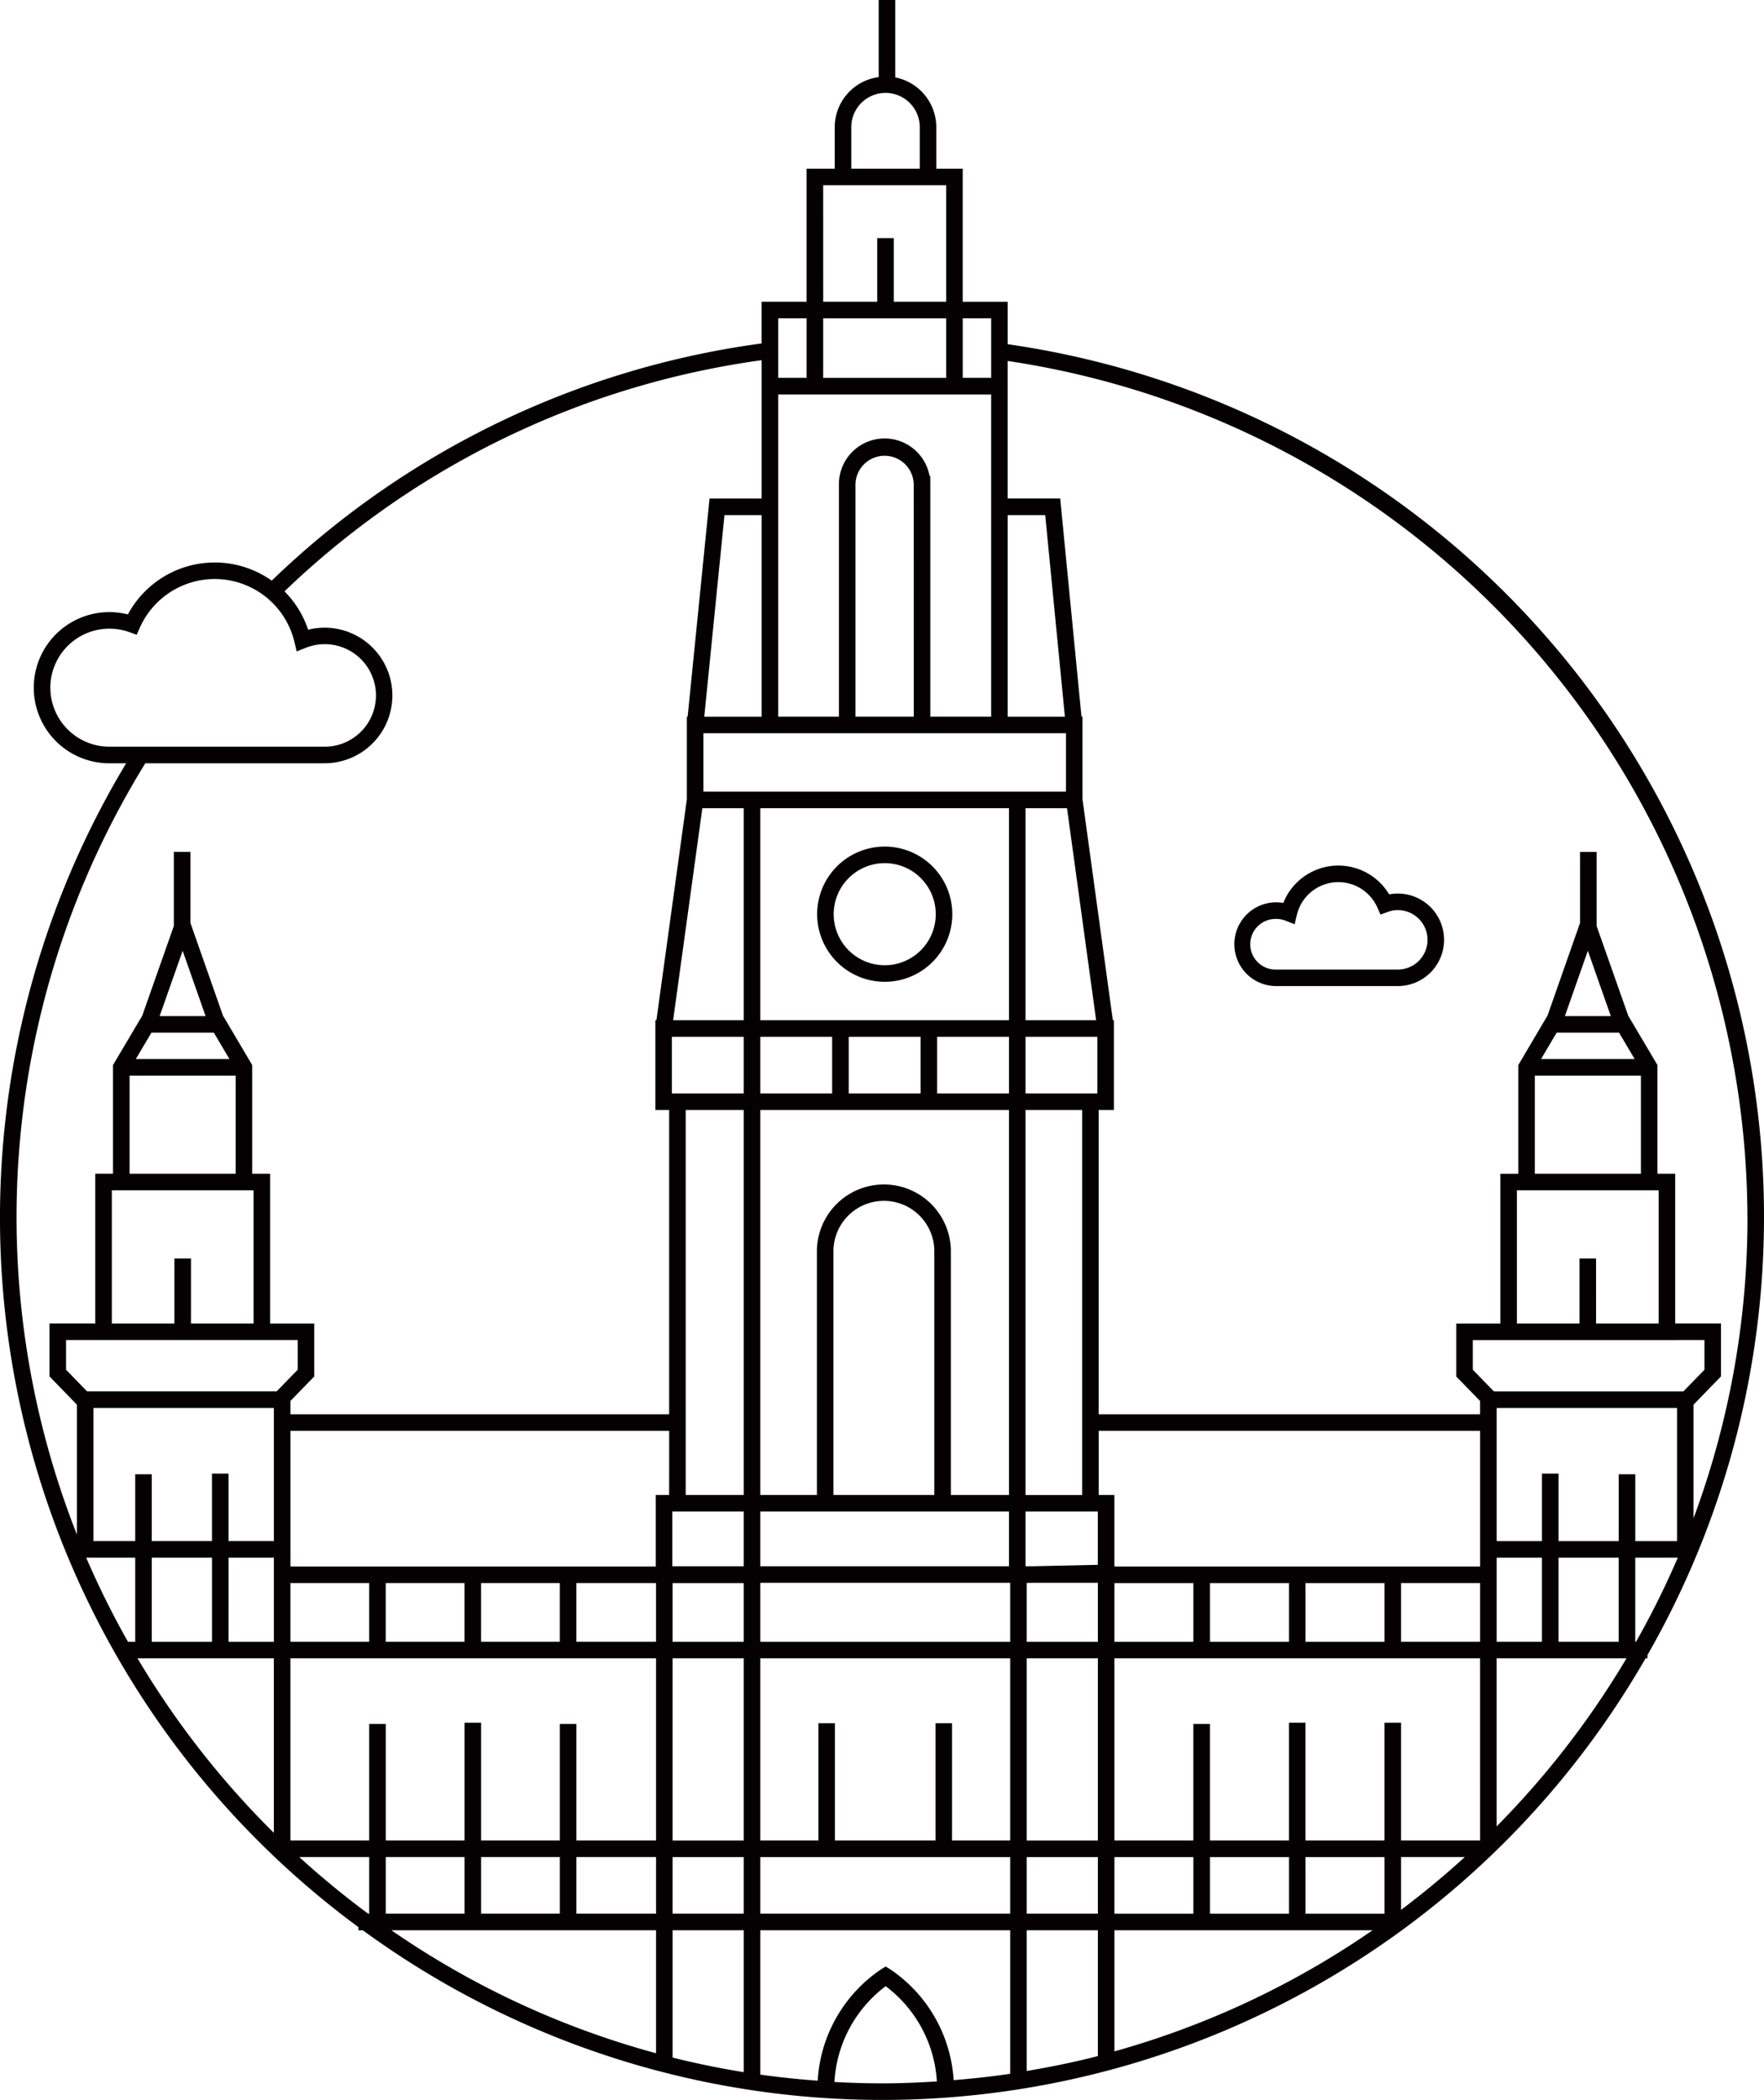 <?xml version="1.0" encoding="UTF-8" standalone="no"?>
<svg
   xmlns:dc="http://purl.org/dc/elements/1.1/"
   xmlns:cc="http://creativecommons.org/ns#"
   xmlns:rdf="http://www.w3.org/1999/02/22-rdf-syntax-ns#"
   xmlns:svg="http://www.w3.org/2000/svg"
   xmlns="http://www.w3.org/2000/svg"
   xmlns:sodipodi="http://sodipodi.sourceforge.net/DTD/sodipodi-0.dtd"
   xmlns:inkscape="http://www.inkscape.org/namespaces/inkscape"
   viewBox="0 0 75.563 89.916"
   x="0px"
   y="0px"
   version="1.1"
   id="svg921"
   sodipodi:docname="vienna_icon.svg"
   width="75.563"
   height="89.916"
   inkscape:version="0.92.3 (d244b95, 2018-08-02)">
  <sodipodi:namedview
     pagecolor="#ffffff"
     bordercolor="#666666"
     borderopacity="1"
     objecttolerance="10"
     gridtolerance="10"
     guidetolerance="10"
     inkscape:pageopacity="0"
     inkscape:pageshadow="2"
     inkscape:window-width="1535"
     inkscape:window-height="876"
     id="namedview923"
     showgrid="false"
     fit-margin-top="0"
     fit-margin-left="0"
     fit-margin-right="0"
     fit-margin-bottom="0"
     inkscape:zoom="5.736"
     inkscape:cx="37.782224"
     inkscape:cy="32.967277"
     inkscape:window-x="65"
     inkscape:window-y="24"
     inkscape:window-maximized="1"
     inkscape:current-layer="svg921" />
  <defs
     id="defs907">
    <style
       id="style905">.a{fill:#050001;}</style>
  </defs>
  <title
     id="title909">Noun_Project_100Icon_10px_grid_ FINAL_EXPANDED</title>
  <path
     class="a"
     d="m 54.672,42.223 h 5.205 a 1.981,1.981 0 1 0 -0.371,-3.927 2.537,2.537 0 0 0 -4.534,0.367 1.793,1.793 0 1 0 -0.3,3.56 z m 0,-2.876 a 1.098,1.098 0 0 1 0.405,0.079 l 0.382,0.15 0.093,-0.399 a 1.827,1.827 0 0 1 3.448,-0.318 l 0.135,0.302 0.312,-0.114 a 1.243,1.243 0 0 1 0.431,-0.076 1.272,1.272 0 0 1 0,2.544 h -5.205 a 1.084,1.084 0 1 1 0,-2.167 z"
     id="path911"
     inkscape:connector-curvature="0"
     style="fill:#050001" />
  <path
     class="a"
     d="m 37.896,42.04 a 2.895,2.895 0 1 0 -2.893,-2.897 2.899,2.899 0 0 0 2.893,2.897 z m 0,-5.081 a 2.186,2.186 0 1 1 -2.184,2.184 2.187,2.187 0 0 1 2.184,-2.184 z"
     id="path913"
     inkscape:connector-curvature="0"
     style="fill:#050001" />
  <path
     class="a"
     d="m 70.572,70.866 a 37.749,37.749 0 0 0 -27.406,-56.127 v -1.817 h -1.927 V 7.222 h -1.132 V 5.445 a 2.177,2.177 0 0 0 -1.758,-2.131 V 0 h -0.709 v 3.301 a 2.17,2.17 0 0 0 -1.884,2.144 v 1.777 h -1.204 v 5.699 h -1.928 v 1.785 a 37.399,37.399 0 0 0 -20.984,10.156 4.225,4.225 0 0 0 -6.162,1.447 3.237,3.237 0 1 0 -0.796,6.375 h 0.722 a 37.726,37.726 0 0 0 9.948,49.833 v 0.136 h 0.191 a 37.718,37.718 0 0 0 54.947,-11.645 h 0.082 z M 3.693,66.697 h 2.099 v 3.602 h -0.31 a 36.948,36.948 0 0 1 -1.789,-3.602 z m 2.794,-22.479 h 2.674 l 0.667,1.13 h -4.011 z m 1.337,-3.507 0.983,2.798 h -1.969 z m -2.274,5.346 H 10.095 V 50.258 H 5.55 Z m 5.254,4.911 h 0.058 v 5.703 H 8.18 l 8.5e-4,-2.784 h -0.709 l -8.5e-4,2.784 h -2.681 v -5.703 h 6.014 z m 0.767,6.412 h 1.182 v 1.27 l -0.903,0.928 H 3.73 l -0.901,-0.928 V 57.379 h 8.741 z m 28.96,-43.749 v 2.549 h -5.269 v -2.549 z m 1.927,3.258 v 13.798 h -2.606 v -9.959 l -0.003,-0.354 h -0.032 a 1.957,1.957 0 0 0 -3.881,0.354 v 9.959 h -2.602 V 16.889 Z m 24.222,27.329 h 2.674 l 0.67,1.13 h -4.011 z m 1.337,-3.507 0.985,2.798 h -1.969 z m -2.271,5.346 h 4.545 v 4.202 h -4.545 z m 5.254,4.911 h 0.051 v 5.703 h -2.681 l -8.5e-4,-2.784 h -0.709 l 8.5e-4,2.784 h -2.682 v -5.703 h 6.021 z m 0.76,6.412 h 1.252 v 1.271 l -0.901,0.928 h -8.118 l -0.903,-0.928 v -1.27 h 8.671 z m -2.42,5.747 v 2.862 h -2.579 v -2.89 h -0.709 v 2.89 h -1.941 v -5.701 h 7.727 v 5.701 h -1.788 v -2.862 z m -5.938,3.951 h -15.663 v -0.089 l -0.003,6e-5 V 64.013 h -0.671 v -2.745 h 16.337 z m -7.479,3.221 v -2.512 h 3.385 v 2.512 z m 3.385,11.645 h -3.385 v -2.425 h 3.385 z m -4.094,0 h -3.385 v -2.425 h 3.385 z m -4.094,0 h -3.382 v -2.425 h 3.382 z M 19.897,67.786 v 2.512 h -3.374 v -2.512 z m 0.709,0 h 3.374 v 2.512 h -3.374 z m 4.083,0 h 3.413 v 2.512 h -3.413 z m 4.092,-20.967 v -2.425 h 3.078 v 2.425 z m 1.35,-15.423 h 15.531 v 2.501 h -15.531 z m 6.514,-0.709 v -9.959 a 1.248,1.248 0 0 1 2.495,0 l 0.003,9.959 z m 6.576,3.919 v 9.079 h -10.652 v -9.079 z m -10.652,12.213 v -2.425 h 3.077 v 2.425 z m 3.786,-2.425 h 3.079 v 2.425 h -3.079 z m 3.788,0 h 3.078 v 2.425 h -3.078 z m 3.787,0 h 3.077 v 2.425 h -3.077 z m -0.709,3.134 V 64.013 h -2.489 V 53.534 a 2.87,2.87 0 0 0 -5.739,0 V 64.013 h -2.424 V 47.528 Z m -3.148,26.259 v 5.021 h -4.308 v -5.021 h -0.709 v 5.021 h -2.487 v -7.801 h 10.703 v 7.801 h -2.49 v -5.021 z m -0.05,-9.774 h -4.321 V 53.534 a 2.161,2.161 0 0 1 4.321,0 z m 3.198,0.709 v 2.343 h -10.652 v -2.343 z m -14.409,3.066 h 3.048 v 2.511 h -3.048 z m 3.757,-0.014 h 10.703 v 2.525 h -10.703 z m 11.412,3.234 h 3.048 v 7.801 h -3.048 z m 0,-0.709 v -2.519 l 0.289,-0.006 h 2.759 v 2.525 z m 3.045,-5.577 v 2.282 l -2.754,0.061 h -0.342 v -2.343 z m -15.166,2.343 h -3.061 v -2.343 h 3.061 z m -3.048,3.943 h 3.048 v 7.801 h -3.048 z m 2.838,8.51 h 0.21 v 2.425 h -3.048 v -2.425 z m 0.919,0 h 10.703 v 2.425 h -10.703 z m 11.412,0 h 3.048 v 2.425 h -3.048 z m 3.757,-11.731 h 3.382 v 2.512 h -3.382 z m 4.091,0 h 3.385 v 2.512 h -3.385 z m -5.474,-3.773 h -2.425 V 47.528 h 2.425 z m -2.425,-20.328 v -9.079 h 1.777 l 1.247,9.079 z m -0.764,-12.998 v -8.632 h 1.607 l 0.843,8.632 z m -10.541,0 h -2.457 l 0.866,-8.632 h 1.591 z m -2.539,3.919 h 1.774 v 9.079 h -3.026 z m 1.774,12.922 V 64.013 h -2.487 V 47.528 Z m -3.196,16.484 h -0.573 v 3.064 h -15.65 v -5.809 h 16.224 z m -16.933,1.975 H 9.789 v -2.89 h -0.709 v 2.89 h -2.579 v -2.862 h -0.709 v 2.862 h -1.788 v -5.701 h 7.727 z m -5.229,0.709 h 2.579 v 3.602 h -2.579 z m 3.288,0 h 1.941 v 3.602 H 9.789 Z m 2.65,1.089 h 3.375 v 2.512 h -3.375 z m 15.663,3.221 v 7.801 h -3.413 v -4.99 h -0.709 v 4.99 h -3.374 v -5.042 h -0.709 v 5.042 h -3.374 v -4.99 h -0.709 v 4.99 h -3.375 v -7.801 z m -12.288,8.51 v 2.425 h -0.045 a 37.344,37.344 0 0 1 -2.951,-2.425 z m 0.709,0 h 3.374 v 2.425 h -3.374 z m 4.083,0 h 3.374 v 2.425 h -3.374 z m 4.083,0 h 3.413 v 2.425 h -3.413 z m 4.122,3.134 h 3.048 v 6.077 q -1.546,-0.249 -3.048,-0.625 z m 3.757,0 h 10.703 v 6.147 c -0.799,0.119 -1.608,0.205 -2.422,0.272 a 6.179,6.179 0 0 0 -2.729,-4.755 l -0.182,-0.109 -0.182,0.109 a 6.179,6.179 0 0 0 -2.73,4.779 c -0.827,-0.061 -1.647,-0.146 -2.458,-0.261 z m 11.412,0 h 3.048 v 5.388 c -0.999,0.258 -2.018,0.465 -3.048,0.639 z m 3.757,0 h 11.06 a 36.925,36.925 0 0 1 -11.06,5.187 z m 12.278,-3.134 h 2.73 q -1.309,1.194 -2.73,2.262 z m 3.385,-0.709 h -3.385 v -5.042 h -0.709 v 5.042 h -3.385 v -5.042 h -0.709 v 5.042 h -3.385 v -4.99 h -0.709 v 4.99 h -3.382 v -7.801 h 15.663 z m -3.385,-8.51 v -2.512 h 3.385 v 2.512 z m 4.094,-3.602 h 1.941 v 3.602 h -1.941 z m 2.65,0 h 2.579 v 3.602 h -2.579 z m 3.288,3.602 v -3.602 h 1.823 a 36.948,36.948 0 0 1 -1.789,3.602 z m 4.807,-18.165 a 36.892,36.892 0 0 1 -2.31,12.877 v -4.863 l 1.175,-1.211 v -2.267 h -1.961 V 50.258 h -0.76 v -4.653 l -1.242,-2.096 h -0.004 l -1.36,-3.859 v -3.173 h -0.709 v 3.039 l -1.402,3.994 h -0.007 l -1.238,2.097 v 4.653 h -0.767 v 6.412 h -1.891 v 2.267 l 1.021,1.049 v 0.572 H 47.063 V 47.528 h 0.652 v -3.843 h -0.045 l -1.3,-9.46 v -3.538 h -0.043 l -0.912,-9.341 h -2.25 v -5.89 a 37.17,37.17 0 0 1 31.688,36.677 z m -32.397,-35.954 h -1.218 v -2.549 h 1.218 z M 36.466,5.445 a 1.466,1.466 0 0 1 2.933,0 v 1.777 h -2.933 z m -1.204,2.486 h 5.269 v 4.99 h -2.245 v -2.724 h -0.709 v 2.724 h -2.314 z m -0.709,5.699 v 2.549 h -1.219 V 13.63 Z M 2.156,29.446 a 2.531,2.531 0 0 1 3.389,-2.377 l 0.31,0.11 0.134,-0.3 a 3.511,3.511 0 0 1 6.625,0.615 l 0.094,0.4 0.382,-0.152 a 2.195,2.195 0 1 1 0.818,4.231 H 4.683 a 2.53,2.53 0 0 1 -2.526,-2.528 z m 4.068,3.237 h 7.683 a 2.903,2.903 0 1 0 -0.708,-5.719 4.198,4.198 0 0 0 -1.013,-1.642 36.692,36.692 0 0 1 20.439,-9.899 v 5.924 h -2.231 l -0.938,9.341 h -0.034 v 3.538 l -1.304,9.46 h -0.045 v 3.843 h 0.591 v 13.031 h -16.224 v -0.572 l 1.021,-1.049 v -2.267 h -1.891 V 50.258 h -0.767 V 45.605 L 9.565,43.509 h -0.007 l -1.402,-3.994 v -3.039 h -0.709 v 3.173 l -1.36,3.859 h -0.004 l -1.242,2.096 v 4.653 h -0.76 v 6.412 h -1.961 v 2.267 l 1.175,1.211 v 5.562 a 37.004,37.004 0 0 1 2.93,-33.027 z m -0.334,38.324 h 5.84 v 7.473 A 37.314,37.314 0 0 1 5.89,71.007 Z M 28.103,82.652 v 5.266 a 36.919,36.919 0 0 1 -11.337,-5.266 z m 7.641,6.497 a 5.51,5.51 0 0 1 2.195,-4.103 5.511,5.511 0 0 1 2.193,4.079 c -0.778,0.049 -1.56,0.082 -2.35,0.082 -0.684,2e-5 -1.362,-0.022 -2.037,-0.058 z m 28.365,-10.944 v -7.198 h 5.564 a 37.312,37.312 0 0 1 -5.564,7.198 z"
     id="path915"
     inkscape:connector-curvature="0"
     style="fill:#050001" />
</svg>
